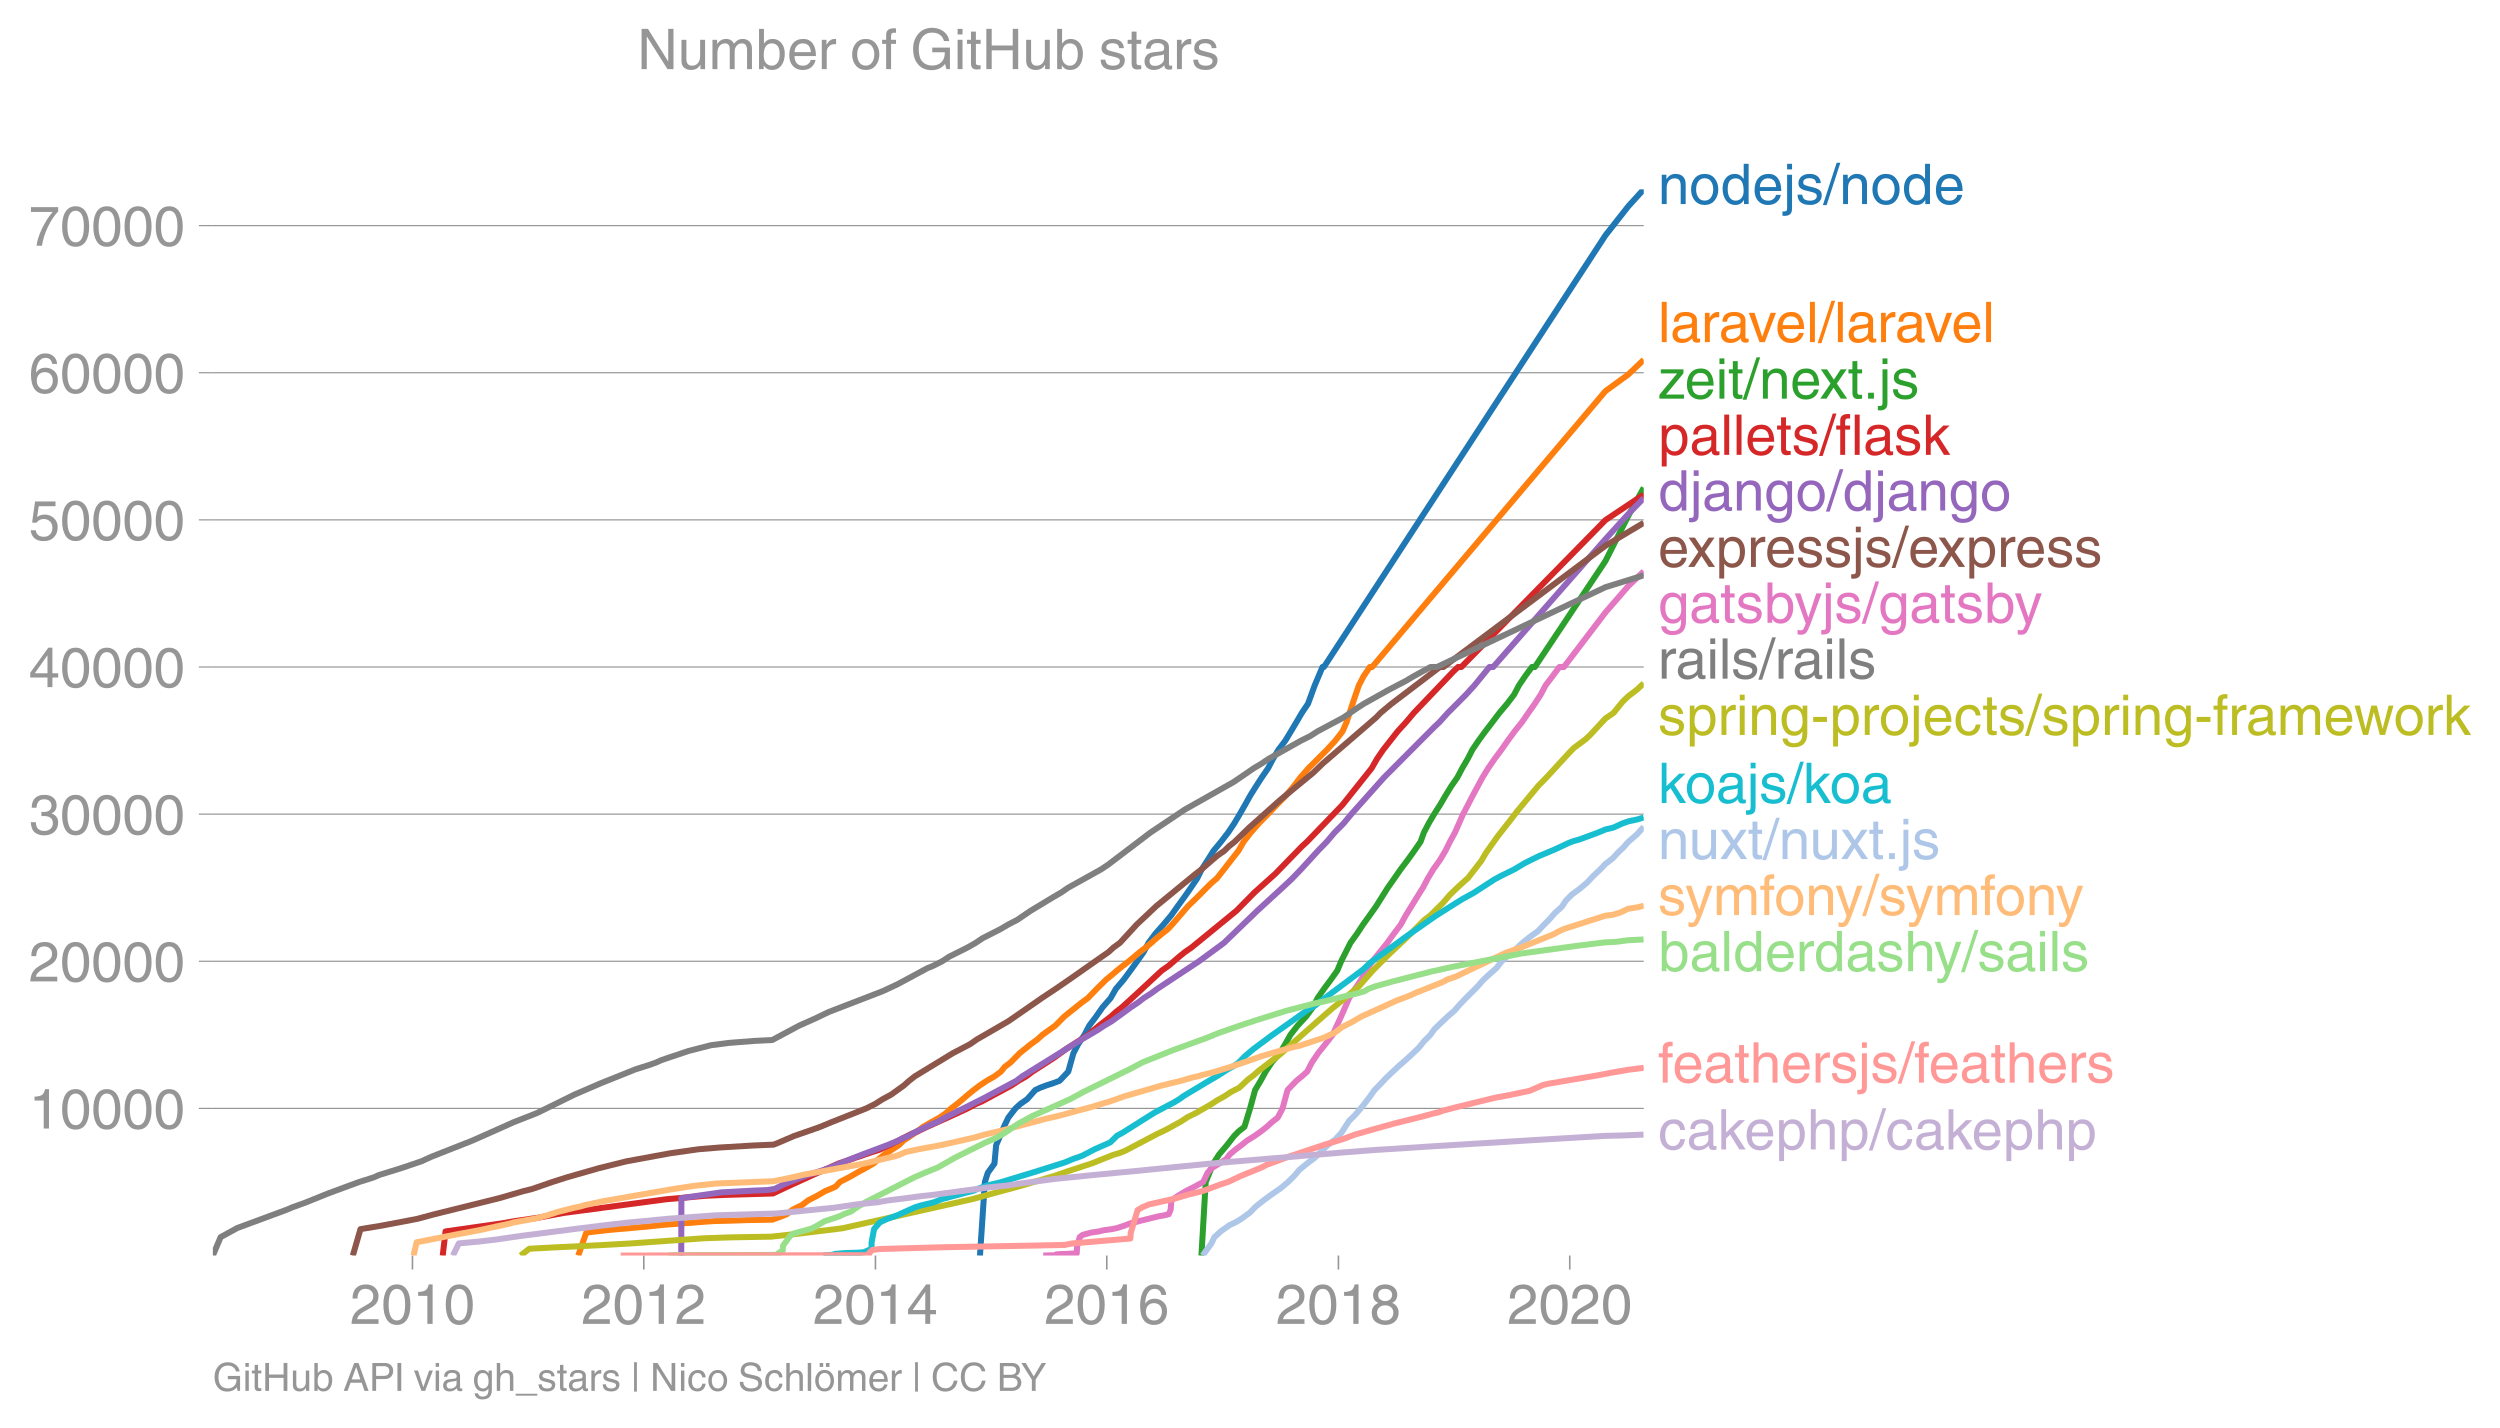 <svg height="475.3" viewBox="0 0 623.954 356.475" width="831.939" xmlns="http://www.w3.org/2000/svg" xmlns:xlink="http://www.w3.org/1999/xlink"><defs><style>*{stroke-linecap:butt;stroke-linejoin:round}</style></defs><g id="figure_1"><path d="M0 356.475h623.954V0H0z" fill="none" id="patch_1"/><g id="axes_1"><path d="M53.127 313.361h357.12V47.25H53.127z" fill="none" id="patch_2"/><g id="matplotlib.axis_1"><g id="xtick_1"><g id="line2d_1"><defs><path d="M0 0v3.5" id="m517b02e9d2" stroke="#969696" stroke-width=".4"/></defs><use x="102.945" xlink:href="#m517b02e9d2" y="313.361" fill="#969696" stroke="#969696" stroke-width=".4"/></g><g transform="matrix(.14 0 0 -.14 87.375 330.41)" fill="#969696" id="text_1"><defs><path d="M4.39 45.125q0 12.39 6.391 18.781 6.406 6.407 17.938 6.407 9.656 0 15.812-5.86 6.157-5.86 6.157-15.14 0-7.22-3.547-12.188-3.532-4.953-10.422-8.703l-12.11-6.64Q13.922 15.921 12.5 8.296h38.188V0H2.593q.39 9.906 4.297 16.5 3.906 6.594 12.203 11.375l12.593 7.328q5.032 2.89 7.329 5.984 2.297 3.094 2.297 8.516 0 5.375-3.766 9.031-3.75 3.672-10.156 3.672-7.078 0-10.594-4.672-3.516-4.656-3.61-12.609z" id="HelveticaWorld-Regular-50"/><path d="M42.484 34.188q0 14.109-3.734 21.156-3.734 7.062-10.969 7.062-7.078 0-10.89-7.062-3.797-7.047-3.797-21.157 0-13.671 3.75-20.937Q20.609 6 27.78 6q7.235 0 10.969 7 3.734 7.016 3.734 21.188zm9.422 0q0-17.297-6.25-26.704-6.25-9.39-17.875-9.39-12.062 0-18.062 9.734-6 9.75-6 26.36 0 17.03 6.14 26.578 6.157 9.547 17.922 9.547 11.625 0 17.875-9.5t6.25-26.626z" id="HelveticaWorld-Regular-48"/><path d="M35.89 0h-9.374v49.906H10.109v6.985q8.594.28 12.782 2.75Q27.094 62.109 29 70.313h6.89z" id="HelveticaWorld-Regular-49"/></defs><use xlink:href="#HelveticaWorld-Regular-50"/><use x="55.615" xlink:href="#HelveticaWorld-Regular-48"/><use x="111.23" xlink:href="#HelveticaWorld-Regular-49"/><use x="166.846" xlink:href="#HelveticaWorld-Regular-48"/></g></g><g id="xtick_2"><use x="160.681" xlink:href="#m517b02e9d2" y="313.361" fill="#969696" stroke="#969696" stroke-width=".4" id="line2d_2"/><g transform="matrix(.14 0 0 -.14 145.11 330.41)" fill="#969696" id="text_2"><use xlink:href="#HelveticaWorld-Regular-50"/><use x="55.615" xlink:href="#HelveticaWorld-Regular-48"/><use x="111.23" xlink:href="#HelveticaWorld-Regular-49"/><use x="166.846" xlink:href="#HelveticaWorld-Regular-50"/></g></g><g id="xtick_3"><use x="218.496" xlink:href="#m517b02e9d2" y="313.361" fill="#969696" stroke="#969696" stroke-width=".4" id="line2d_3"/><g transform="matrix(.14 0 0 -.14 202.925 330.41)" fill="#969696" id="text_3"><defs><path d="M10.594 24.703h22.61v31.89h-.188zM42 17.093V0h-8.797v17.094H2.484v8.593L34.72 70.314H42v-45.61h10.297v-7.61z" id="HelveticaWorld-Regular-52"/></defs><use xlink:href="#HelveticaWorld-Regular-50"/><use x="55.615" xlink:href="#HelveticaWorld-Regular-48"/><use x="111.23" xlink:href="#HelveticaWorld-Regular-49"/><use x="166.846" xlink:href="#HelveticaWorld-Regular-52"/></g></g><g id="xtick_4"><use x="276.231" xlink:href="#m517b02e9d2" y="313.361" fill="#969696" stroke="#969696" stroke-width=".4" id="line2d_4"/><g transform="matrix(.14 0 0 -.14 260.66 330.41)" fill="#969696" id="text_4"><defs><path d="M14.11 21.578q0-6.875 4.093-11.234Q22.313 6 28.906 6q6.297 0 10.032 4.438 3.734 4.453 3.734 11.687 0 6.297-3.688 10.547-3.687 4.25-10.468 4.25-6.594 0-10.5-4.156-3.907-4.157-3.907-11.188zM41.702 51.61q-.984 5.375-3.984 8.078-3 2.72-8.125 2.72-8.11 0-12.36-7.923-4.25-7.906-4.343-18.109l.203-.188q5.61 8.641 16.687 8.641 8.844 0 15.438-5.86 6.593-5.859 6.593-16.452 0-10.5-6.25-17.47-6.25-6.952-16.843-6.952-12.219 0-18.563 8.687-6.344 8.703-6.344 25.938 0 16.593 6.485 27.093 6.5 10.5 19.484 10.5 8.407 0 14.219-5.015 5.813-5 6.297-13.688z" id="HelveticaWorld-Regular-54"/></defs><use xlink:href="#HelveticaWorld-Regular-50"/><use x="55.615" xlink:href="#HelveticaWorld-Regular-48"/><use x="111.23" xlink:href="#HelveticaWorld-Regular-49"/><use x="166.846" xlink:href="#HelveticaWorld-Regular-54"/></g></g><g id="xtick_5"><use x="334.046" xlink:href="#m517b02e9d2" y="313.361" fill="#969696" stroke="#969696" stroke-width=".4" id="line2d_5"/><g transform="matrix(.14 0 0 -.14 318.475 330.41)" fill="#969696" id="text_5"><defs><path d="M27.594 40.578q5.422 0 8.953 3.094 3.547 3.11 3.547 8.234 0 4.594-3.407 7.547-3.39 2.953-9.687 2.953-5.61 0-8.672-3.11-3.047-3.093-3.047-7.874 0-5.125 3.813-7.984 3.812-2.86 8.5-2.86zm.093-7.562q-6.78 0-10.64-3.766-3.86-3.766-3.86-9.234 0-6.297 3.907-10.157Q21 6 28.219 6q6.406 0 10.234 3.86 3.828 3.859 3.828 10.265 0 5.469-3.828 9.172-3.828 3.719-10.766 3.719zM49.22 52.203q0-10.594-9.032-14.797 6.204-2.781 8.86-7.36 2.656-4.562 2.656-9.733 0-10.016-6.453-16.125-6.438-6.094-17.375-6.094-9.563 0-16.813 5.25-7.25 5.25-7.25 17.062 0 11.922 11.907 16.907-9.516 3.796-9.516 13.671 0 8.297 5.64 13.813 5.641 5.516 15.641 5.516 10.016 0 15.875-5.204 5.86-5.203 5.86-12.906z" id="HelveticaWorld-Regular-56"/></defs><use xlink:href="#HelveticaWorld-Regular-50"/><use x="55.615" xlink:href="#HelveticaWorld-Regular-48"/><use x="111.23" xlink:href="#HelveticaWorld-Regular-49"/><use x="166.846" xlink:href="#HelveticaWorld-Regular-56"/></g></g><g id="xtick_6"><use x="391.781" xlink:href="#m517b02e9d2" y="313.361" fill="#969696" stroke="#969696" stroke-width=".4" id="line2d_6"/><g transform="matrix(.14 0 0 -.14 376.21 330.41)" fill="#969696" id="text_6"><use xlink:href="#HelveticaWorld-Regular-50"/><use x="55.615" xlink:href="#HelveticaWorld-Regular-48"/><use x="111.23" xlink:href="#HelveticaWorld-Regular-50"/><use x="166.846" xlink:href="#HelveticaWorld-Regular-48"/></g></g></g><g id="matplotlib.axis_2"><g id="ytick_1"><path clip-path="url(#p7dc7713317)" d="M53.127 276.642h357.12" fill="none" stroke="#969696" stroke-linecap="square" stroke-width=".3" id="line2d_7"/><g id="line2d_8"><defs><path d="M0 0h-3.5" id="m293bbf2031" stroke="#969696" stroke-width=".3"/></defs><use x="53.127" xlink:href="#m293bbf2031" y="276.642" fill="#969696" stroke="#969696" stroke-width=".3"/></g><g transform="matrix(.14 0 0 -.14 7.2 281.666)" fill="#969696" id="text_7"><use xlink:href="#HelveticaWorld-Regular-49"/><use x="55.615" xlink:href="#HelveticaWorld-Regular-48"/><use x="111.23" xlink:href="#HelveticaWorld-Regular-48"/><use x="166.846" xlink:href="#HelveticaWorld-Regular-48"/><use x="222.461" xlink:href="#HelveticaWorld-Regular-48"/></g></g><g id="ytick_2"><path clip-path="url(#p7dc7713317)" d="M53.127 239.918h357.12" fill="none" stroke="#969696" stroke-linecap="square" stroke-width=".3" id="line2d_9"/><use x="53.127" xlink:href="#m293bbf2031" y="239.918" fill="#969696" stroke="#969696" stroke-width=".3" id="line2d_10"/><g transform="matrix(.14 0 0 -.14 7.2 244.943)" fill="#969696" id="text_8"><use xlink:href="#HelveticaWorld-Regular-50"/><use x="55.615" xlink:href="#HelveticaWorld-Regular-48"/><use x="111.23" xlink:href="#HelveticaWorld-Regular-48"/><use x="166.846" xlink:href="#HelveticaWorld-Regular-48"/><use x="222.461" xlink:href="#HelveticaWorld-Regular-48"/></g></g><g id="ytick_3"><path clip-path="url(#p7dc7713317)" d="M53.127 203.195h357.12" fill="none" stroke="#969696" stroke-linecap="square" stroke-width=".3" id="line2d_11"/><use x="53.127" xlink:href="#m293bbf2031" y="203.195" fill="#969696" stroke="#969696" stroke-width=".3" id="line2d_12"/><g transform="matrix(.14 0 0 -.14 7.2 208.22)" fill="#969696" id="text_9"><defs><path d="M22.406 39.984q2.203-.187 4.594-.187 6.203 0 9.781 2.86 3.594 2.859 3.594 8.656 0 4.687-3.344 7.89-3.343 3.203-9.64 3.203-6.985 0-10.235-4.11-3.234-4.093-3.437-10.983h-8.64q0 10.984 5.765 16.984 5.765 6.016 16.937 6.016 9.922 0 15.828-5.11 5.907-5.094 5.907-13.39 0-10.704-9.032-14.5v-.204q11.72-4 11.72-16.406 0-9.906-6.595-16.265-6.593-6.344-18.703-6.344-9.906 0-16.312 5.203Q4.204 8.5 3.422 21.484H12.5q.203-8.109 4-11.797Q20.313 6 27.484 6q6.938 0 11.141 3.86 4.203 3.859 4.203 9.718 0 6.406-4.016 9.672-4 3.266-12.39 3.266-2 0-4.016-.094z" id="HelveticaWorld-Regular-51"/></defs><use xlink:href="#HelveticaWorld-Regular-51"/><use x="55.615" xlink:href="#HelveticaWorld-Regular-48"/><use x="111.23" xlink:href="#HelveticaWorld-Regular-48"/><use x="166.846" xlink:href="#HelveticaWorld-Regular-48"/><use x="222.461" xlink:href="#HelveticaWorld-Regular-48"/></g></g><g id="ytick_4"><path clip-path="url(#p7dc7713317)" d="M53.127 166.472h357.12" fill="none" stroke="#969696" stroke-linecap="square" stroke-width=".3" id="line2d_13"/><use x="53.127" xlink:href="#m293bbf2031" y="166.472" fill="#969696" stroke="#969696" stroke-width=".3" id="line2d_14"/><g transform="matrix(.14 0 0 -.14 7.2 171.496)" fill="#969696" id="text_10"><use xlink:href="#HelveticaWorld-Regular-52"/><use x="55.615" xlink:href="#HelveticaWorld-Regular-48"/><use x="111.23" xlink:href="#HelveticaWorld-Regular-48"/><use x="166.846" xlink:href="#HelveticaWorld-Regular-48"/><use x="222.461" xlink:href="#HelveticaWorld-Regular-48"/></g></g><g id="ytick_5"><path clip-path="url(#p7dc7713317)" d="M53.127 129.748h357.12" fill="none" stroke="#969696" stroke-linecap="square" stroke-width=".3" id="line2d_15"/><use x="53.127" xlink:href="#m293bbf2031" y="129.748" fill="#969696" stroke="#969696" stroke-width=".3" id="line2d_16"/><g transform="matrix(.14 0 0 -.14 7.2 134.773)" fill="#969696" id="text_11"><defs><path d="M14.703 40.922q5.813 4.39 13.625 4.39 9.469 0 16.281-6.296 6.813-6.297 6.813-16.22 0-10.78-6.578-17.796-6.563-7-18.422-7-10.313 0-16.266 5.047Q4.203 8.109 3.22 17.39h9.094q.671-5.672 4.437-8.672 3.766-3 10.453-3 6.485 0 10.64 4.484Q42 14.703 42 21.688q0 7.125-4.36 11.421-4.343 4.297-11.218 4.297-7.813 0-13.047-6.687l-7.563.39 5.266 37.594h36.438v-8.5H17.672z" id="HelveticaWorld-Regular-53"/></defs><use xlink:href="#HelveticaWorld-Regular-53"/><use x="55.615" xlink:href="#HelveticaWorld-Regular-48"/><use x="111.23" xlink:href="#HelveticaWorld-Regular-48"/><use x="166.846" xlink:href="#HelveticaWorld-Regular-48"/><use x="222.461" xlink:href="#HelveticaWorld-Regular-48"/></g></g><g id="ytick_6"><path clip-path="url(#p7dc7713317)" d="M53.127 93.025h357.12" fill="none" stroke="#969696" stroke-linecap="square" stroke-width=".3" id="line2d_17"/><use x="53.127" xlink:href="#m293bbf2031" y="93.025" fill="#969696" stroke="#969696" stroke-width=".3" id="line2d_18"/><g transform="matrix(.14 0 0 -.14 7.2 98.05)" fill="#969696" id="text_12"><use xlink:href="#HelveticaWorld-Regular-54"/><use x="55.615" xlink:href="#HelveticaWorld-Regular-48"/><use x="111.23" xlink:href="#HelveticaWorld-Regular-48"/><use x="166.846" xlink:href="#HelveticaWorld-Regular-48"/><use x="222.461" xlink:href="#HelveticaWorld-Regular-48"/></g></g><g id="ytick_7"><path clip-path="url(#p7dc7713317)" d="M53.127 56.302h357.12" fill="none" stroke="#969696" stroke-linecap="square" stroke-width=".3" id="line2d_19"/><use x="53.127" xlink:href="#m293bbf2031" y="56.302" fill="#969696" stroke="#969696" stroke-width=".3" id="line2d_20"/><g transform="matrix(.14 0 0 -.14 7.2 61.326)" fill="#969696" id="text_13"><defs><path d="M3.719 68.797h48.578v-7.719Q42.28 50.875 33.984 33.484 25.687 16.11 23.391 0h-9.672q1.469 13.281 9.719 30.531 8.25 17.266 18.953 29.672H3.719z" id="HelveticaWorld-Regular-55"/></defs><use xlink:href="#HelveticaWorld-Regular-55"/><use x="55.615" xlink:href="#HelveticaWorld-Regular-48"/><use x="111.23" xlink:href="#HelveticaWorld-Regular-48"/><use x="166.846" xlink:href="#HelveticaWorld-Regular-48"/><use x="222.461" xlink:href="#HelveticaWorld-Regular-48"/></g></g></g><path clip-path="url(#p7dc7713317)" d="M244.583 313.361l1.225-18.358.728-2.295 1.66-2.295.422-4.59 1.94-4.59 1.1-2.296 1.775-2.295 1.264-1.146 1.662-1.15 2.034-2.295 1.212-.573 1.526-.572 1.762-.573 1.55-.577 2.176-2.295 1.28-4.59 1.207-2.296 1.555-2.295 1.192-2.295 1.729-2.295 1.601-2.296 2.01-2.295 1.305-2.295 1.954-2.295 1.695-2.295 1.663-2.296 1.622-2.295 1.21-2.295 1.72-2.295 2.026-2.295 1.926-2.296 1.64-2.295 1.667-2.295 1.596-2.295 1.562-2.296 1.14-2.295 1.489-2.295 1.433-2.295 1.902-2.295 1.776-2.296 1.535-2.295 1.36-2.295 1.315-2.295 1.277-2.295 1.434-2.296 1.489-2.295 1.575-2.295 1.197-2.295 1.362-2.295 1.745-2.296 1.38-2.295 1.369-2.295 1.343-2.295 1.547-2.295 1.677-4.59 1.937-4.591h.357L400.69 58.74l5.69-7.238 3.867-4.253" fill="none" stroke="#1f77b4" stroke-linecap="square" stroke-width="1.5" id="line2d_21"/><path clip-path="url(#p7dc7713317)" d="M144.32 313.361l2.012-5.732 1.256-.143 1.183-.144 1.294-.143 1.155-.143 1.486-.143 1.51-.143 1.93-.144 1.512-.147 1.557-.143 1.734-.143 1.342-.143 1.292-.143 1.324-.144 1.697-.143 1.957-.143 1.891-.143 2.081-.144 1.659-.143 1.956-.143 2.085-.143 1.484-.033 1.691-.037 2.227-.073 1.884-.07 1.185-.037 1.632-.018 1.096-.019 1.625-.033 1.75-.036.194-.074.413-.147 1.57-.573 1.41-.573 1.5-1.149 2.317-1.146 1.493-1.15 2.251-1.145 1.952-1.15 1.388-.572 1.28-.573 1.051-1.15 2.234-1.145 2.017-1.15 2.102-1.146 2-1.149 1.37-1.146 1.417-1.15 1.793-1.145 1.77-1.15 1.182-1.145 1.723-1.15 1.69-1.145 1.486-1.15 1.99-1.146 2.095-1.15 1.626-1.145 1.27-1.15 1.518-1.145 1.38-1.15 1.324-1.145 1.41-1.15 1.516-1.145 1.735-1.15 1.998-1.146 1.543-1.15.9-1.145 1.512-1.15 2.258-2.295 1.423-1.145 1.428-1.15 1.587-1.146 1.252-1.149 1.596-1.146 1.605-1.15 2.278-2.294 1.412-1.146 1.467-1.15 1.406-1.145 1.588-1.15 2.208-2.295 2.33-2.295 1.4-1.146 1.352-1.15 1.423-1.145 1.484-1.15 1.382-1.145 1.364-1.15 1.506-1.146 1.365-1.149 1.292-1.146 1.41-1.15 1.444-1.145 1.079-1.15 1.975-2.295 1.984-2.295 2.373-2.295 2.272-2.295 1.163-1.146 1.35-1.15 1.806-2.295 1.78-2.295 1.807-2.295 1.32-2.295 1.796-2.296 2.007-2.295 2.251-2.295 2.194-2.295 2.254-2.295 1.93-2.296 1.756-2.295 2-2.295 2.309-2.295 2.296-2.295 2.111-2.296 1.776-2.295 1.008-2.295 1.492-4.59 1.57-4.59 1.19-2.296 1.565-2.295H342.458l58.232-68.86 5.69-4.139 3.867-3.68" fill="none" stroke="#ff7f0e" stroke-linecap="square" stroke-width="1.5" id="line2d_22"/><path clip-path="url(#p7dc7713317)" d="M299.852 313.361l1.072-18.358 1.886-4.59 1.463-2.295 1.943-2.295 1.787-2.296 1.124-1.145 1.462-1.15 1.404-4.59 1.257-4.59 1.376-2.296 1.258-2.295 1.501-2.295 2.034-2.296 1.355-2.295 1.291-2.295 1.787-2.295 2.134-2.295 1.683-2.296 1.182-2.295 1.59-2.295 1.715-2.295 1.623-2.295.951-2.296 2.312-4.59 1.65-2.295 1.507-2.295 1.657-2.296 1.62-2.295 1.446-2.295 1.442-2.295 1.615-2.296 1.593-2.295 1.737-2.295 1.65-2.295 1.593-2.295.824-2.296 1.204-2.295 1.351-2.295 1.475-2.295 1.34-2.295 1.403-2.296 1.597-2.295 1.204-2.295 1.347-2.295 1.174-2.295 1.556-2.296 1.68-2.295 1.761-2.295 1.736-2.295 1.936-2.295 1.749-2.296 1.204-2.295 1.553-2.295 1.694-2.295h.725l17.625-26.452 5.69-11.263 3.867-7.036" fill="none" stroke="#2ca02c" stroke-linecap="square" stroke-width="1.5" id="line2d_23"/><path clip-path="url(#p7dc7713317)" d="M110.496 313.361l.697-6.019 14.04-2.008 3.262-.573 5.972-.863 6.056-1.146 25.814-3.445 9.733-.859 4.66-.213 12.19-.36 3.618-1.722 6.267-2.868 6.436-2.872 8.37-2.868 1.846-.573 2.501-1.15 5.618-2.868 1.41-.572 2.426-1.15 2.524-1.146 2.586-1.15 4.97-2.294 2.142-1.146 1.367-.573 7.444-4.017 1.757-1.15 1.96-1.146 1.53-1.15 5.349-3.44 3.182-2.295 5.356-3.445 2.73-2.295 2.971-2.295 1.258-1.146 1.493-1.15 3.766-3.44 6.181-5.74 1.654-1.146 2.671-2.295 1.427-1.15 1.654-1.146 11.228-9.18 4.52-4.59 5.125-4.591 6.697-6.886 1.258-1.15 8.83-9.18 7.312-9.181 1.304-2.295 1.565-2.295 3.603-4.59 2.094-2.296 1.935-2.295 9.852-10.327 1.2-1.15h.821l35.962-36.664 9.557-6.375h0" fill="none" stroke="#d62728" stroke-linecap="square" stroke-width="1.5" id="line2d_24"/><path clip-path="url(#p7dc7713317)" d="M170.023 313.361l.044-14.34 9.99-1.432 8.002-.434 3.52-.143 1.802-.286 2.257-1.146 4.426-1.722 1.437-.573 3.687-1.15 1.67-.573 5.501-2.295 2.924-1.15 6.128-2.294 2.78-1.146 1.075-.573 1.478-.577 1.996-1.145 2.432-1.15 1.16-.573 1.483-.573 2.058-1.15 9.153-4.59 8.628-4.59 1.504-1.146 3.712-2.295 11.082-6.886 3.924-2.295 1.722-1.15 1.93-1.145 4.727-3.445 1.725-1.145 1.483-1.15 1.8-1.146 1.557-1.149 10.424-6.886 6.24-4.59 8.32-8.031 7.498-6.886 1.205-1.15 2.218-2.295 4.184-4.59 2.23-2.295 1.952-2.296 2.27-2.295 1.904-2.295 8.191-9.18 12.573-12.623 1.225-1.15 2.074-2.294 4.573-4.59 2.09-2.296 3.752-4.59h.926l28.02-31.906 5.691-6.26 3.867-3.989h0" fill="none" stroke="#9467bd" stroke-linecap="square" stroke-width="1.5" id="line2d_25"/><path clip-path="url(#p7dc7713317)" d="M88.06 313.361l1.91-6.591 5.228-.863 6.05-1.146 2.972-.577 4.258-1.146 16.184-4.017 5.926-1.722 2.282-.573 4.981-1.723 3.575-1.145 8.016-2.296 6.915-1.722 10.932-2.009 7.057-1.002 5.195-.43 8.404-.503 5.136-.217 1.086-.43 4.012-1.722 4.938-1.718 1.609-.577 2.76-1.146 8.694-3.444 2.292-1.146 1.805-1.15 2.134-1.145 3.187-2.295 1.294-1.15 1.465-1.146 9.42-5.74 4.391-2.295 1.637-1.146 7.928-4.59 8.284-5.74 3.454-2.295 3.341-2.295 8.19-5.736 1.658-1.15 1.25-1.146 1.588-1.149 4.215-4.59 4.876-4.59 9.798-8.032 1.5-1.15 2.64-2.295 1.342-1.146 1.67-1.15 1.167-1.145 1.446-1.15 3.522-3.44 7.712-6.886 4.172-3.445 4.189-3.44 2.384-2.296 13.304-11.476 1.105-1.15 2.75-2.294 12.079-9.181h.883L400.69 136.2l9.557-5.718h0" fill="none" stroke="#8c564b" stroke-linecap="square" stroke-width="1.5" id="line2d_26"/><path clip-path="url(#p7dc7713317)" d="M260.382 313.361l1.157-.033 1.878-.036.043-.074.15-.143.803-.07 2.132-.073 2.194-.144.027-.572.06-1.146.64-2.295.743-.573 2.144-.573 1.906-.287 1.162-.286 2.105-.286 1.334-.29 1.74-.573 1.486-.573 2.226-.573 2.355-.577 2.313-.573 1.613-.286 1.109-.287.486-1.149.169-2.295 1.66-1.146 1.922-1.15 2.232-1.145 2.131-1.15 1.078-2.295.998-1.146 1.899-1.149 1.793-1.146.86-1.15 1.344-1.145 1.536-1.15 1.426-1.145 1.855-1.15 1.62-1.145 1.47-1.15 1.242-1.146 1.476-1.15 1.203-2.294 1.242-4.59 2.203-2.296 1.406-1.146 1.285-1.15 1.19-2.294 1.545-2.296 1.836-2.295 1.784-2.295 2.117-4.59 2.004-4.59 1.476-2.296 1.518-2.295 1.234-2.295 1.575-2.296 1.875-2.295 1.832-2.295 1.668-2.295 1.722-2.295 1.251-2.296 1.412-2.295 1.42-2.295 1.435-2.295 1.214-2.296 1.38-2.295 1.639-2.295 1.376-2.295 1.127-2.295 1.27-2.296 2.02-4.59 1.198-2.295 1.188-2.295 1.237-2.296 1.236-2.295 1.413-2.295 1.578-2.295 1.712-2.295 1.61-2.296 1.684-2.295 1.836-2.295 1.576-2.295 1.617-2.295 1.493-2.296 1.205-2.295 1.745-2.295 1.709-2.295h1.116l10.379-13.625 5.69-6.562 3.867-3.687" fill="none" stroke="#e377c2" stroke-linecap="square" stroke-width="1.5" id="line2d_27"/><path clip-path="url(#p7dc7713317)" d="M53.127 313.361l1.932-4.586 4.177-2.296 12.42-4.59 1.327-.573 3.188-1.146 5.682-2.295 7.777-2.872 3.634-1.145 1.264-.573 5.567-1.723 5.075-1.722 2.515-1.146 10.19-4.017 7.747-3.445 2.558-1.146 5.848-2.295 4.68-2.295 4.64-2.295 6.65-2.868 8.602-3.445 3.598-1.146 1.598-.576 1.253-.573 6.804-2.295 5.611-1.433 4.464-.576 6.362-.5 4.482-.216.23-.144 6.437-3.444 3.86-1.719 3.61-1.722 13.385-5.163 3.704-1.723 7.458-4.017 1.41-.573 2.292-1.15 1.735-1.145 4.589-2.296 2.023-1.149 1.69-1.146 4.507-2.295 1.954-1.15 2.223-1.145 3.37-2.295 5.714-3.445 1.97-1.146 1.659-1.15 8.244-4.59 1.717-1.145 10.579-8.036 8.583-5.736 12.197-6.885 5.033-3.445 1.926-1.146 1.694-1.15 8.176-4.59 2.305-1.145 1.78-1.15 6.45-3.44 3.333-2.296 1.771-1.15 6.141-3.44 4.39-2.296 1.93-1.15 4.18-2.294h1.6l42.07-19.923 9.556-2.963h0" fill="none" stroke="#7f7f7f" stroke-linecap="square" stroke-width="1.5" id="line2d_28"/><path clip-path="url(#p7dc7713317)" d="M129.928 313.361l2.166-1.696 6.15-.33 10.758-.522 8.236-.46 18.516-1.307 6.68-.227 10.007-.166 7.163-.785 10.626-1.308 32.63-7.33 5.65-1.572 5.808-1.571 8.912-2.619 2.978-1.046 6.382-2.094 5.247-2.096 1.765-.522 1.27-.525 7.963-4.19 2.218-1.047 3.79-2.097 1.58-1.046 2.123-1.047 3.648-2.093 1.601-1.047 1.874-1.046 1.574-1.047 2.053-1.05 2.227-2.093 1.407-1.047 1.156-1.047 5.456-4.19 9.491-8.376 3.595-3.14 2.649-2.097 1.149-1.047 2.572-2.097 3.69-4.186 4.19-4.19 4.444-4.187 4.182-4.19 1.403-1.047 3.178-3.14 1.815-2.093 2.166-2.096 2.334-2.094 3.249-4.19 1.239-2.097 2.975-4.186 3.295-4.19 1.598-2.094 5.22-6.283 2.057-2.093 5.774-6.284 1.035-1.046 2.823-2.093 1.14-1.05 3.882-4.19 2.02-1.385 2.24-2.77 1.433-1.384 2.126-1.616 1.736-1.619h0" fill="none" stroke="#bcbd22" stroke-linecap="square" stroke-width="1.5" id="line2d_29"/><path clip-path="url(#p7dc7713317)" d="M205.512 313.361l2.328-.205.603-.21 2.14-.18 3.611-.128 1.398-.107 1.914-.83.032-1.66.627-3.323 1.458-1.66 1.79-.83 2.328-.833 4.619-2.075 1.313-.415 3.407-.834 2.078-.83 6.241-1.66 1.625-.415.887-.418 2.292-.83 3.452-.83 8.238-2.494 7.91-2.493 1.98-.83 2.348-.83 3.19-1.664 3.782-1.66 1.687-1.66 1.52-.83 3.94-2.493 3.97-2.49 4.752-2.493 1.383-.83 1.156-.834 5.518-3.323 2.852-1.66 2.603-1.664 1.516-.83 1.165-.83 1.653-1.663 1.963-1.66 4.46-3.324 9.361-6.643 1.458-.83 3.308-2.493 8.894-6.647 1.74-1.664 9.131-6.647 7.115-4.98 5.262-3.323 1.335-.83 3-1.663 5.131-3.324 1.525-.83 3.391-1.663 2.788-1.66 3.378-1.664 3.965-1.66 3.565-1.663 1.101-.415 1.483-.415 4.504-1.66 2.004-.834 2.04-.503 2.222-1.013 1.435-.507 2.289-.492 1.567-.492h0" fill="none" stroke="#17becf" stroke-linecap="square" stroke-width="1.5" id="line2d_30"/><path clip-path="url(#p7dc7713317)" d="M300.161 313.361l2.193-3.051.737-1.528 1.667-1.528 2.198-1.527 1.6-.764 1.247-.764 2.102-1.528 1.506-1.527 1.908-1.528 2.095-1.528 2.21-1.528 1.813-1.527 1.564-1.528 1.282-1.528 1.86-1.527 2.036-1.528 1.523-1.528 1.605-1.527 1.98-1.528 1.439-1.528 1.975-3.055 1.552-1.528 1.288-1.528 1.234-1.527 1.156-1.528 1.082-1.528 1.486-1.527 1.424-1.528 1.616-1.528 1.618-1.527 1.757-1.528 1.657-1.524 1.587-1.528 1.227-1.527 1.534-1.528 1.096-1.528 1.592-1.528 1.595-1.527 1.769-1.528 1.336-1.528 1.455-1.527 1.532-1.528 1.52-1.528 1.326-1.527 1.645-1.528 1.746-1.528 1.152-1.527 1.672-1.528 1.823-1.528 1.629-1.528 1.877-1.527 2.154-1.528 1.43-1.528 1.512-1.527 1.331-1.528 1.702-1.528.992-1.527 1.52-1.528 2.077-1.528 1.783-1.527 1.423-1.528 1.63-1.528 1.45-1.527 1.8-1.37 1.255-1.374 1.435-1.37 1.193-1.373 2.171-1.873 1.704-1.876" fill="none" stroke="#aec7e8" stroke-linecap="square" stroke-width="1.5" id="line2d_31"/><path clip-path="url(#p7dc7713317)" d="M103.23 313.361l.74-3.308 10.1-1.99 5.355-.992 7.69-1.66 1.145-.33 5.56-.996 2.415-.661 3.12-.995 3.923-.992 1.633-.33 1.05-.33 4.685-.996 17.132-2.982 5.45-.83 5.447-.576 14.41-.584 4.796-.992 2.81-.664 14.51-2.648 8.407-1.987.945-.334 1.495-.661 3.07-.665 5.406-.991 4.484-.996 4.35-.995 2.183-.66 4.275-.996 11.126-2.982 2.991-.665 8.588-2.32 3.233-.992 1.183-.334 3.757-1.326 9.163-2.651 5.394-1.322 2.169-.661 1.554-.331 1.018-.334 2.722-.661 4.321-1.326 3.916-1.326 3.71-1.325 4.525-1.326 3.534-.995 1.6-.33 4.015-1.326 1.973-.661 2.903-1.326 1.693-1.326 2.594-1.326 2.25-1.325 8.782-3.977 3.479-1.323 1.397-.66 6.658-2.652 1.213-.665 1.974-.66 12.516-5.968 3.794-1.326 8.175-3.312 1.184-.665 1.415-.661 10.346-3.316 1.846-.213 2.051-.647 1.74-.863 2.453-.378 1.47-.382h0" fill="none" stroke="#ffbb78" stroke-linecap="square" stroke-width="1.5" id="line2d_32"/><path clip-path="url(#p7dc7713317)" d="M166.836 313.361l1.171-.095 26.052-.055.198-.46 1.09-.609.07-1.223 1.776-2.442.862-.61 4.436-1.219 1.208-.613 2.061-1.22 3.693-1.222 1.277-.61 1.648-.61 1.744-1.222 2.112-1.22 11.987-6.11 2.822-1.22 3.015-1.222 4.29-2.442 7.361-3.665 2.792-1.223 2.135-1.22 3.604-2.442 3.382-1.832 9.548-4.278 3.382-1.83 6.207-3.054 3.709-1.83 1.283-.613 3.449-1.828 7.642-3.056 8.364-3.051 2.998-1.22 5.277-1.836 3.678-1.223 7.792-2.442 7.05-1.829 2.789-.613 6.171-1.524 1.405-.305 2.159-.613 1.01-.61 1.651-.613 4.338-1.223 9.516-2.442 5.456-1.22 17.356-3.356 13.353-1.836 3.603-.455 3.863-.463 2.723-.132 2.924-.397 3.883-.194h0" fill="none" stroke="#98df8a" stroke-linecap="square" stroke-width="1.5" id="line2d_33"/><path clip-path="url(#p7dc7713317)" d="M154.903 313.361l61.92-.088.158-.62.788-.71 1.952-.22 15.892-.44 23.88-.437 6.281-.14 1.726-.356 14.618-1.241.096-1.418 1.71-5.673 1.193-.71 1.626-.708 6.327-1.418 3.592-1.06 2.893-.71 1.179-.356 3.803-1.421 2.12-.709 2.972-1.417 3.496-1.418 1.731-.709 1.382-.712 5.758-2.126 8.537-2.835 4.668-1.421 2.787-1.062 4.934-1.417 5.091-1.418 7.127-1.777 2.584-.709 1.51-.353.888-.356 2.717-.709 10.126-2.482 3.783-.709 5.042-1.065 3.26-1.417 1.451-.353 12.526-2.13 3.09-.602 4.251-.738 3.866-.489h0" fill="none" stroke="#ff9896" stroke-linecap="square" stroke-width="1.5" id="line2d_34"/><path clip-path="url(#p7dc7713317)" d="M113.038 313.361l1.484-3.03 5.014-.466 4.049-.466 6.38-.933 3.686-.466 9.056-1.168 7.37-.936 6.057-.698 11.004-1.05 8.128-.584 3.193-.232 15.34-.466 11.614-1.168 2.48-.231 6.387-.933 4.742-.466 2.595-.467 3.797-.466 4.403-.588 3.19-.349 13.933-1.865 4.611-.467 2.946-.466 8.795-1.168 10.398-1.046 6.14-.584 2.557-.235 18.807-1.87 6.66-.58 26.54-2.218 5.859-.466 3.158-.232 14.577-.932 25.718-1.576 4.948-.29 8.936-.529 3-.176 4.287-.103 3.09-.128 2.221-.085h0" fill="none" stroke="#c5b0d5" stroke-linecap="square" stroke-width="1.5" id="line2d_35"/><g transform="matrix(.14 0 0 -.14 413.818 50.938)" fill="#1f77b4" id="text_14"><defs><path d="M49.219 0h-8.844v32.172q0 7.422-2.594 10.578-2.578 3.156-8.578 3.156-5.906 0-9.875-4.5-3.953-4.484-3.953-12.89V0H6.594v52.297h8.297v-7.375h.203q6.203 8.89 15.812 8.89 8.89 0 13.594-4.718 4.719-4.703 4.719-13.5z" id="HelveticaWorld-Regular-110"/><path d="M12.703 26.219q0-8.735 3.953-14.375 3.953-5.64 11.219-5.64 7.531 0 11.438 5.905 3.906 5.907 3.906 14.11 0 8.297-3.907 14.078-3.906 5.797-11.437 5.797-6.969 0-11.078-5.453-4.094-5.438-4.094-14.422zm-8.984 0q0 11.672 6.484 19.625 6.5 7.968 17.672 7.968 11.438 0 17.875-8.062 6.453-8.047 6.453-19.531 0-11.516-6.406-19.625-6.39-8.11-17.922-8.11-11.078 0-17.625 7.86-6.531 7.86-6.531 19.875z" id="HelveticaWorld-Regular-111"/><path d="M13.094 26.313q0-9.704 3.844-14.954 3.859-5.25 10.265-5.25 6.094 0 10.188 4.485 4.109 4.5 4.109 13.094 0 11.03-3.5 16.625-3.484 5.593-10.61 5.593-6.78 0-10.546-4.453-3.75-4.437-3.75-15.14zM50.39 0h-8.297v7.172h-.203q-4.97-8.688-15.078-8.688-10.891 0-16.86 8.297Q4 15.094 4 27.688q0 11.625 5.906 18.875 5.922 7.25 15.875 7.25 9.813 0 15.625-8.891l.203.594V71.78h8.782z" id="HelveticaWorld-Regular-100"/><path d="M42.484 30.328q-.687 8.485-4.5 12.031-3.797 3.547-10.109 3.547-6.39 0-10.328-4.5-3.922-4.484-4.172-11.078zm8.391-13.922q-1.453-8.11-7.953-13.422-5.719-4.5-15.047-4.593-10.984.093-17.438 7.203Q4 12.704 4 24.704q0 13.78 6.64 21.437 6.641 7.672 18.47 7.672 10.593 0 16.546-7.922 5.953-7.907 5.953-22.594H13.375q0-8.203 3.813-12.703Q21 6.109 28.608 6.109q5.375 0 9.235 3.235 3.86 3.25 4.25 7.062z" id="HelveticaWorld-Regular-101"/><path d="M15.375 61.813H6.594v9.968h8.781zm0-69.532q0-7.468-3.547-10.375Q8.297-21 2-21q-1.797 0-3.703.297v7.61H.594q3.703 0 4.843 1.109 1.157 1.093 1.157 5.296v58.985h8.781z" id="HelveticaWorld-Regular-106"/><path d="M36.078 37.406q-.187 4.688-3.344 6.735-3.14 2.047-9.047 2.047-4.296 0-7.359-1.907-3.047-1.89-3.047-5.468 0-2.829 1.797-4.172 1.813-1.344 7.828-2.86l8.688-2.187q7.906-2 11.297-5.11 3.406-3.093 3.406-8.656 0-7.719-5.64-12.531-5.641-4.813-15.063-4.813-11 0-16.64 4.563-5.626 4.578-5.735 13.75h8.5q.203-5.422 3.594-8.063 3.39-2.625 10.171-2.625 5.516 0 8.766 2.188 3.25 2.203 3.25 6.11 0 2.78-2.11 4.437-2.093 1.672-8.296 3.078l-10.203 2.5q-6.203 1.562-9.157 4.656-2.953 3.094-2.953 8.031 0 7.72 5.516 12.203 5.531 4.5 14.406 4.5 9.485 0 14.531-4.624 5.047-4.61 5.344-11.782z" id="HelveticaWorld-Regular-115"/><path d="M4.984-1.906h-6.687l24.61 75.594H29.5z" id="HelveticaWorld-Regular-47"/></defs><use xlink:href="#HelveticaWorld-Regular-110"/><use x="55.176" xlink:href="#HelveticaWorld-Regular-111"/><use x="111.084" xlink:href="#HelveticaWorld-Regular-100"/><use x="168.066" xlink:href="#HelveticaWorld-Regular-101"/><use x="223.486" xlink:href="#HelveticaWorld-Regular-106"/><use x="245.508" xlink:href="#HelveticaWorld-Regular-115"/><use x="295.508" xlink:href="#HelveticaWorld-Regular-47"/><use x="323.291" xlink:href="#HelveticaWorld-Regular-110"/><use x="378.467" xlink:href="#HelveticaWorld-Regular-111"/><use x="434.375" xlink:href="#HelveticaWorld-Regular-100"/><use x="491.357" xlink:href="#HelveticaWorld-Regular-101"/></g><g transform="matrix(.14 0 0 -.14 413.818 85.385)" fill="#ff7f0e" id="text_15"><defs><path d="M15.375 0H6.594v71.781h8.781z" id="HelveticaWorld-Regular-108"/><path d="M38.375 26.703q-.969-1.015-3.828-1.656-2.86-.625-10.672-1.656-5.766-.688-8.469-2.844-2.703-2.14-2.703-5.656 0-4.297 2.281-6.688 2.297-2.39 7.329-2.39 6.296 0 11.171 3.578 4.891 3.593 4.891 8.718zM6.203 36.375q.297 8.844 5.734 13.14 5.454 4.297 15.844 4.297 8.297 0 13.907-3.765 5.624-3.75 5.624-10.844V9.078Q47.313 6 50.094 6q1.125 0 2.89.39V0Q50.594-.984 48-.984q-4.5 0-6.703 1.921-2.188 1.938-2.281 6.047-7.516-8.5-18.891-8.5-7.422 0-11.922 4.204Q3.72 6.89 3.72 13.624q0 6.89 3.906 11.125Q11.531 29 19 29.89l15.516 1.891q4.203.64 4.203 6.203 0 4.11-3.047 6.297-3.047 2.203-9.25 2.203-5.516 0-8.485-2.437-2.953-2.438-3.53-7.672z" id="HelveticaWorld-Regular-97"/><path d="M15.375 0H6.594v52.297h8.297v-8.688h.203q5.703 10.203 14.687 10.203 1.422 0 2.297-.296V44.39h-3.266q-5.906 0-9.671-4.016-3.766-4-3.766-9.953z" id="HelveticaWorld-Regular-114"/><path d="M39.406 52.297h9.625L29.11 0h-9.437L.594 52.297h10.203L24.422 9.719h.187z" id="HelveticaWorld-Regular-118"/></defs><use xlink:href="#HelveticaWorld-Regular-108"/><use x="22.021" xlink:href="#HelveticaWorld-Regular-97"/><use x="76.953" xlink:href="#HelveticaWorld-Regular-114"/><use x="108.521" xlink:href="#HelveticaWorld-Regular-97"/><use x="161.203" xlink:href="#HelveticaWorld-Regular-118"/><use x="208.813" xlink:href="#HelveticaWorld-Regular-101"/><use x="264.232" xlink:href="#HelveticaWorld-Regular-108"/><use x="286.254" xlink:href="#HelveticaWorld-Regular-47"/><use x="314.037" xlink:href="#HelveticaWorld-Regular-108"/><use x="336.059" xlink:href="#HelveticaWorld-Regular-97"/><use x="390.99" xlink:href="#HelveticaWorld-Regular-114"/><use x="422.559" xlink:href="#HelveticaWorld-Regular-97"/><use x="475.24" xlink:href="#HelveticaWorld-Regular-118"/><use x="522.85" xlink:href="#HelveticaWorld-Regular-101"/><use x="578.27" xlink:href="#HelveticaWorld-Regular-108"/></g><g transform="matrix(.14 0 0 -.14 413.818 99.498)" fill="#2ca02c" id="text_16"><defs><path d="M14.11 7.328h32.187V0H2.39v6.89l31.64 38.126H4.938v7.28h40.374v-7.171z" id="HelveticaWorld-Regular-122"/><path d="M6.594 61.813v9.968h8.781v-9.969zM15.375 0H6.594v52.297h8.781z" id="HelveticaWorld-Regular-105"/><path d="M17.188 45.016V10.984q0-2 1.093-3.046 1.11-1.047 3.938-1.047h3.375V0Q20.797-.688 19-.688q-5.516 0-8.063 2.641-2.53 2.64-2.53 8.547v34.516H1.311v7.28h7.094v14.595h8.781V52.297h8.407v-7.281z" id="HelveticaWorld-Regular-116"/><path d="M49.031 0H37.703l-12.89 19.672L12.203 0H1.125l18.266 26.906L2 52.296h11.188l12.109-18.405L37.5 52.297h10.688l-17.579-25.39z" id="HelveticaWorld-Regular-120"/><path d="M19.094 0H8.687v10.594h10.407z" id="HelveticaWorld-Regular-46"/></defs><use xlink:href="#HelveticaWorld-Regular-122"/><use x="47.469" xlink:href="#HelveticaWorld-Regular-101"/><use x="102.889" xlink:href="#HelveticaWorld-Regular-105"/><use x="124.91" xlink:href="#HelveticaWorld-Regular-116"/><use x="152.596" xlink:href="#HelveticaWorld-Regular-47"/><use x="180.379" xlink:href="#HelveticaWorld-Regular-110"/><use x="235.555" xlink:href="#HelveticaWorld-Regular-101"/><use x="288.1" xlink:href="#HelveticaWorld-Regular-120"/><use x="338.1" xlink:href="#HelveticaWorld-Regular-116"/><use x="365.785" xlink:href="#HelveticaWorld-Regular-46"/><use x="393.568" xlink:href="#HelveticaWorld-Regular-106"/><use x="415.59" xlink:href="#HelveticaWorld-Regular-115"/></g><g transform="matrix(.14 0 0 -.14 413.818 113.519)" fill="#d62728" id="text_17"><defs><path d="M14.984 23.688q0-8.407 4.094-13 4.11-4.579 10.219-4.579 6.687 0 10.39 5.438 3.72 5.453 3.72 14.765 0 10.22-3.563 14.907-3.563 4.687-10.735 4.687-6.984 0-10.562-5.5-3.563-5.5-3.563-16.718zm-8.39 28.609h8.297v-7.375h.203q5.61 8.89 15.625 8.89 10.11 0 15.937-7.359 5.828-7.344 5.828-18.766 0-12.796-5.953-21Q40.578-1.515 29.5-1.515q-9.094 0-13.922 7.032h-.203v-26.22H6.594z" id="HelveticaWorld-Regular-112"/><path d="M17.188 45.016V0H8.405v45.016H1.22v7.28h7.187v8.985q0 5.907 3.578 8.703 3.594 2.813 10.032 2.813 2.203 0 3.968-.188v-7.906q-1.562.188-3.578.188-2.922 0-4.078-1.438-1.14-1.437-1.14-4.656v-6.5h8.796v-7.281z" id="HelveticaWorld-Regular-102"/><path d="M50 0H38.719L22.406 26.422l-7.312-6.594V0h-8.5v71.781h8.5v-41.61l22.5 22.126H48.78L28.813 32.813z" id="HelveticaWorld-Regular-107"/></defs><use xlink:href="#HelveticaWorld-Regular-112"/><use x="56.494" xlink:href="#HelveticaWorld-Regular-97"/><use x="111.426" xlink:href="#HelveticaWorld-Regular-108"/><use x="133.447" xlink:href="#HelveticaWorld-Regular-108"/><use x="155.469" xlink:href="#HelveticaWorld-Regular-101"/><use x="210.889" xlink:href="#HelveticaWorld-Regular-116"/><use x="238.574" xlink:href="#HelveticaWorld-Regular-115"/><use x="288.574" xlink:href="#HelveticaWorld-Regular-47"/><use x="316.357" xlink:href="#HelveticaWorld-Regular-102"/><use x="344.043" xlink:href="#HelveticaWorld-Regular-108"/><use x="366.064" xlink:href="#HelveticaWorld-Regular-97"/><use x="420.996" xlink:href="#HelveticaWorld-Regular-115"/><use x="470.996" xlink:href="#HelveticaWorld-Regular-107"/></g><g transform="matrix(.14 0 0 -.14 413.818 127.427)" fill="#9467bd" id="text_18"><defs><path d="M12.984 26.313q0-9.61 3.813-14.907Q20.609 6.11 27.094 6.11q6.312 0 10.312 4.579 4 4.593 4 13 0 11.03-3.5 16.625-3.484 5.593-10.61 5.593-7.171 0-10.75-4.765-3.562-4.766-3.562-14.828zM49.812 2.983q0-12.609-6.062-18.797-6.047-6.203-18.266-6.203-8.78 0-13.984 4.047Q6.297-13.922 5.516-6.39h8.796q.672-3.812 3.532-6.062 2.86-2.25 8.281-2.25 7.375 0 11.125 3.969 3.766 3.953 3.766 12.828v3.719h-.188q-4.937-7.329-13.922-7.329-11.187 0-17.093 8.25-5.907 8.25-5.907 20.953 0 11.625 5.953 18.875 5.97 7.25 15.829 7.25 9.906 0 15.625-8.89h.187v7.375h8.313z" id="HelveticaWorld-Regular-103"/></defs><use xlink:href="#HelveticaWorld-Regular-100"/><use x="56.982" xlink:href="#HelveticaWorld-Regular-106"/><use x="79.004" xlink:href="#HelveticaWorld-Regular-97"/><use x="133.936" xlink:href="#HelveticaWorld-Regular-110"/><use x="189.111" xlink:href="#HelveticaWorld-Regular-103"/><use x="245.02" xlink:href="#HelveticaWorld-Regular-111"/><use x="300.928" xlink:href="#HelveticaWorld-Regular-47"/><use x="328.711" xlink:href="#HelveticaWorld-Regular-100"/><use x="385.693" xlink:href="#HelveticaWorld-Regular-106"/><use x="407.715" xlink:href="#HelveticaWorld-Regular-97"/><use x="462.646" xlink:href="#HelveticaWorld-Regular-110"/><use x="517.822" xlink:href="#HelveticaWorld-Regular-103"/><use x="573.73" xlink:href="#HelveticaWorld-Regular-111"/></g><g transform="matrix(.14 0 0 -.14 413.818 141.498)" fill="#8c564b" id="text_19"><use xlink:href="#HelveticaWorld-Regular-101"/><use x="52.545" xlink:href="#HelveticaWorld-Regular-120"/><use x="102.545" xlink:href="#HelveticaWorld-Regular-112"/><use x="159.039" xlink:href="#HelveticaWorld-Regular-114"/><use x="190.607" xlink:href="#HelveticaWorld-Regular-101"/><use x="246.027" xlink:href="#HelveticaWorld-Regular-115"/><use x="296.027" xlink:href="#HelveticaWorld-Regular-115"/><use x="346.027" xlink:href="#HelveticaWorld-Regular-106"/><use x="368.049" xlink:href="#HelveticaWorld-Regular-115"/><use x="418.049" xlink:href="#HelveticaWorld-Regular-47"/><use x="445.832" xlink:href="#HelveticaWorld-Regular-101"/><use x="498.377" xlink:href="#HelveticaWorld-Regular-120"/><use x="548.377" xlink:href="#HelveticaWorld-Regular-112"/><use x="604.871" xlink:href="#HelveticaWorld-Regular-114"/><use x="636.439" xlink:href="#HelveticaWorld-Regular-101"/><use x="691.859" xlink:href="#HelveticaWorld-Regular-115"/><use x="741.859" xlink:href="#HelveticaWorld-Regular-115"/></g><g transform="matrix(.14 0 0 -.14 413.818 155.427)" fill="#e377c2" id="text_20"><defs><path d="M43.406 26.313q0 10.5-3.718 15.046-3.704 4.547-10.579 4.547-6.984-.11-10.562-5.453Q14.984 35.11 14.984 25q0-10.297 4.297-14.594Q23.578 6.11 29.297 6.11q6.5 0 10.297 5.344 3.812 5.344 3.812 14.86zM6.594 0v71.781h8.781V45.703h.203q5.61 8.11 15.14 8.11 9.766 0 15.766-7.25t6-18.876q0-13.093-6.062-21.156Q40.375-1.516 29.5-1.516q-9.578 0-14.406 8.016h-.203V0z" id="HelveticaWorld-Regular-98"/><path d="M39.016 52.297h9.562L29.891.984q-.5-1.375-.985-2.593-4.25-11.329-7.328-15.547-3.078-4.235-9.953-4.235-3.61 0-5.906.782v8.015q2.484-.89 5.468-.89 3.22 0 4.704 2.03 1.5 2.032 4.421 9.938L.875 52.297h9.922L24.812 9.719H25z" id="HelveticaWorld-Regular-121"/></defs><use xlink:href="#HelveticaWorld-Regular-103"/><use x="55.908" xlink:href="#HelveticaWorld-Regular-97"/><use x="110.84" xlink:href="#HelveticaWorld-Regular-116"/><use x="138.525" xlink:href="#HelveticaWorld-Regular-115"/><use x="188.525" xlink:href="#HelveticaWorld-Regular-98"/><use x="243.02" xlink:href="#HelveticaWorld-Regular-121"/><use x="292.629" xlink:href="#HelveticaWorld-Regular-106"/><use x="314.65" xlink:href="#HelveticaWorld-Regular-115"/><use x="364.65" xlink:href="#HelveticaWorld-Regular-47"/><use x="392.434" xlink:href="#HelveticaWorld-Regular-103"/><use x="448.342" xlink:href="#HelveticaWorld-Regular-97"/><use x="503.273" xlink:href="#HelveticaWorld-Regular-116"/><use x="530.959" xlink:href="#HelveticaWorld-Regular-115"/><use x="580.959" xlink:href="#HelveticaWorld-Regular-98"/><use x="635.453" xlink:href="#HelveticaWorld-Regular-121"/></g><g transform="matrix(.14 0 0 -.14 413.818 169.385)" fill="#7f7f7f" id="text_21"><use xlink:href="#HelveticaWorld-Regular-114"/><use x="31.568" xlink:href="#HelveticaWorld-Regular-97"/><use x="86.5" xlink:href="#HelveticaWorld-Regular-105"/><use x="108.521" xlink:href="#HelveticaWorld-Regular-108"/><use x="130.543" xlink:href="#HelveticaWorld-Regular-115"/><use x="180.543" xlink:href="#HelveticaWorld-Regular-47"/><use x="208.326" xlink:href="#HelveticaWorld-Regular-114"/><use x="239.895" xlink:href="#HelveticaWorld-Regular-97"/><use x="294.826" xlink:href="#HelveticaWorld-Regular-105"/><use x="316.848" xlink:href="#HelveticaWorld-Regular-108"/><use x="338.869" xlink:href="#HelveticaWorld-Regular-115"/></g><g transform="matrix(.14 0 0 -.14 413.818 183.427)" fill="#bcbd22" id="text_22"><defs><path d="M28.906 23.188H4.391v8.984h24.515z" id="HelveticaWorld-Regular-45"/><path d="M39.594 34.719q-1.89 11.187-12.39 11.187-6.5 0-10.454-5.203-3.953-5.203-3.953-14.484 0-10.11 3.656-15.11 3.672-5 10.64-5 4.688 0 8.11 3.438 3.422 3.437 4.39 8.953h8.5q-1.312-9.703-6.859-14.86-5.547-5.156-14.328-5.156-10.297 0-16.89 7.047-6.594 7.063-6.594 19.172 0 13.281 6.594 21.188 6.593 7.922 18.5 7.922 8.687 0 13.843-5.204 5.157-5.203 5.735-13.89z" id="HelveticaWorld-Regular-99"/><path d="M6.594 52.297h8.297v-7.375h.203q5.906 8.89 15.812 8.89 9.813 0 13.922-8.5 3.75 4.594 7.266 6.547 3.515 1.953 8.703 1.953 6.781 0 11.484-4.453Q77 44.922 77 36.187V0h-8.781v33.797q0 6.094-2.297 9.094-2.297 3.015-7.422 3.015-5.172 0-8.75-4.203-3.563-4.203-3.563-9.812V0h-8.78v36.188q0 4.53-2.11 7.124-2.094 2.594-6.094 2.594-6.297 0-10.062-4.687-3.766-4.688-3.766-12.703V0H6.594z" id="HelveticaWorld-Regular-109"/><path d="M25.594 0h-8.985L1.516 52.297h9.468L21 11.187h.188l10.109 41.11h9.922l10.203-41.11h.187l10.594 41.11h8.703L55.812 0h-9.234L35.984 40.484h-.187z" id="HelveticaWorld-Regular-119"/></defs><use xlink:href="#HelveticaWorld-Regular-115"/><use x="50" xlink:href="#HelveticaWorld-Regular-112"/><use x="106.494" xlink:href="#HelveticaWorld-Regular-114"/><use x="139.063" xlink:href="#HelveticaWorld-Regular-105"/><use x="161.084" xlink:href="#HelveticaWorld-Regular-110"/><use x="216.26" xlink:href="#HelveticaWorld-Regular-103"/><use x="272.168" xlink:href="#HelveticaWorld-Regular-45"/><use x="305.469" xlink:href="#HelveticaWorld-Regular-112"/><use x="361.963" xlink:href="#HelveticaWorld-Regular-114"/><use x="393.531" xlink:href="#HelveticaWorld-Regular-111"/><use x="449.439" xlink:href="#HelveticaWorld-Regular-106"/><use x="471.461" xlink:href="#HelveticaWorld-Regular-101"/><use x="526.881" xlink:href="#HelveticaWorld-Regular-99"/><use x="578.15" xlink:href="#HelveticaWorld-Regular-116"/><use x="605.836" xlink:href="#HelveticaWorld-Regular-115"/><use x="655.836" xlink:href="#HelveticaWorld-Regular-47"/><use x="683.619" xlink:href="#HelveticaWorld-Regular-115"/><use x="733.619" xlink:href="#HelveticaWorld-Regular-112"/><use x="790.113" xlink:href="#HelveticaWorld-Regular-114"/><use x="822.682" xlink:href="#HelveticaWorld-Regular-105"/><use x="844.703" xlink:href="#HelveticaWorld-Regular-110"/><use x="899.879" xlink:href="#HelveticaWorld-Regular-103"/><use x="955.787" xlink:href="#HelveticaWorld-Regular-45"/><use x="989.088" xlink:href="#HelveticaWorld-Regular-102"/><use x="1016.773" xlink:href="#HelveticaWorld-Regular-114"/><use x="1048.342" xlink:href="#HelveticaWorld-Regular-97"/><use x="1103.273" xlink:href="#HelveticaWorld-Regular-109"/><use x="1186.281" xlink:href="#HelveticaWorld-Regular-101"/><use x="1240.201" xlink:href="#HelveticaWorld-Regular-119"/><use x="1311.113" xlink:href="#HelveticaWorld-Regular-111"/><use x="1367.021" xlink:href="#HelveticaWorld-Regular-114"/><use x="1399.59" xlink:href="#HelveticaWorld-Regular-107"/></g><g transform="matrix(.14 0 0 -.14 413.818 200.414)" fill="#17becf" id="text_23"><use xlink:href="#HelveticaWorld-Regular-107"/><use x="47.625" xlink:href="#HelveticaWorld-Regular-111"/><use x="103.533" xlink:href="#HelveticaWorld-Regular-97"/><use x="158.465" xlink:href="#HelveticaWorld-Regular-106"/><use x="180.486" xlink:href="#HelveticaWorld-Regular-115"/><use x="230.486" xlink:href="#HelveticaWorld-Regular-47"/><use x="258.27" xlink:href="#HelveticaWorld-Regular-107"/><use x="305.895" xlink:href="#HelveticaWorld-Regular-111"/><use x="361.803" xlink:href="#HelveticaWorld-Regular-97"/></g><g transform="matrix(.14 0 0 -.14 413.818 214.414)" fill="#aec7e8" id="text_24"><defs><path d="M6.11 52.297h8.78V17.578q0-5.765 2.61-8.625Q20.125 6.11 25 6.11q6.781 0 10.594 4.797 3.812 4.813 3.812 12.578v28.813h8.782V0H39.89v7.625l-.188.188q-4.984-9.329-16.61-9.329-7.515 0-12.25 4.094Q6.11 6.688 6.11 14.703z" id="HelveticaWorld-Regular-117"/></defs><use xlink:href="#HelveticaWorld-Regular-110"/><use x="55.176" xlink:href="#HelveticaWorld-Regular-117"/><use x="109.961" xlink:href="#HelveticaWorld-Regular-120"/><use x="159.961" xlink:href="#HelveticaWorld-Regular-116"/><use x="187.646" xlink:href="#HelveticaWorld-Regular-47"/><use x="215.43" xlink:href="#HelveticaWorld-Regular-110"/><use x="270.605" xlink:href="#HelveticaWorld-Regular-117"/><use x="325.391" xlink:href="#HelveticaWorld-Regular-120"/><use x="375.391" xlink:href="#HelveticaWorld-Regular-116"/><use x="403.076" xlink:href="#HelveticaWorld-Regular-46"/><use x="430.859" xlink:href="#HelveticaWorld-Regular-106"/><use x="452.881" xlink:href="#HelveticaWorld-Regular-115"/></g><g transform="matrix(.14 0 0 -.14 413.818 228.386)" fill="#ffbb78" id="text_25"><use xlink:href="#HelveticaWorld-Regular-115"/><use x="48.5" xlink:href="#HelveticaWorld-Regular-121"/><use x="98.109" xlink:href="#HelveticaWorld-Regular-109"/><use x="181.117" xlink:href="#HelveticaWorld-Regular-102"/><use x="206.803" xlink:href="#HelveticaWorld-Regular-111"/><use x="262.711" xlink:href="#HelveticaWorld-Regular-110"/><use x="315.887" xlink:href="#HelveticaWorld-Regular-121"/><use x="365.496" xlink:href="#HelveticaWorld-Regular-47"/><use x="393.279" xlink:href="#HelveticaWorld-Regular-115"/><use x="441.779" xlink:href="#HelveticaWorld-Regular-121"/><use x="491.389" xlink:href="#HelveticaWorld-Regular-109"/><use x="574.396" xlink:href="#HelveticaWorld-Regular-102"/><use x="600.082" xlink:href="#HelveticaWorld-Regular-111"/><use x="655.99" xlink:href="#HelveticaWorld-Regular-110"/><use x="709.166" xlink:href="#HelveticaWorld-Regular-121"/></g><g transform="matrix(.14 0 0 -.14 413.818 242.386)" fill="#98df8a" id="text_26"><defs><path d="M49.219 0h-8.844v34.188q0 6.296-2.438 9-2.437 2.718-7.953 2.718-6.797 0-10.703-4.406-3.906-4.39-3.906-12.984V0H6.594v71.781h8.781V45.312h.203q6 8.5 15.328 8.5 8.594 0 13.453-4.5 4.86-4.484 4.86-13.718z" id="HelveticaWorld-Regular-104"/></defs><use xlink:href="#HelveticaWorld-Regular-98"/><use x="56.494" xlink:href="#HelveticaWorld-Regular-97"/><use x="111.426" xlink:href="#HelveticaWorld-Regular-108"/><use x="133.447" xlink:href="#HelveticaWorld-Regular-100"/><use x="190.43" xlink:href="#HelveticaWorld-Regular-101"/><use x="245.85" xlink:href="#HelveticaWorld-Regular-114"/><use x="277.418" xlink:href="#HelveticaWorld-Regular-100"/><use x="334.4" xlink:href="#HelveticaWorld-Regular-97"/><use x="389.332" xlink:href="#HelveticaWorld-Regular-115"/><use x="439.332" xlink:href="#HelveticaWorld-Regular-104"/><use x="492.133" xlink:href="#HelveticaWorld-Regular-121"/><use x="541.742" xlink:href="#HelveticaWorld-Regular-47"/><use x="569.525" xlink:href="#HelveticaWorld-Regular-115"/><use x="619.525" xlink:href="#HelveticaWorld-Regular-97"/><use x="674.457" xlink:href="#HelveticaWorld-Regular-105"/><use x="696.479" xlink:href="#HelveticaWorld-Regular-108"/><use x="718.5" xlink:href="#HelveticaWorld-Regular-115"/></g><g transform="matrix(.14 0 0 -.14 413.818 270.19)" fill="#ff9896" id="text_27"><use xlink:href="#HelveticaWorld-Regular-102"/><use x="25.686" xlink:href="#HelveticaWorld-Regular-101"/><use x="81.105" xlink:href="#HelveticaWorld-Regular-97"/><use x="136.037" xlink:href="#HelveticaWorld-Regular-116"/><use x="163.723" xlink:href="#HelveticaWorld-Regular-104"/><use x="218.898" xlink:href="#HelveticaWorld-Regular-101"/><use x="274.318" xlink:href="#HelveticaWorld-Regular-114"/><use x="306.887" xlink:href="#HelveticaWorld-Regular-115"/><use x="356.887" xlink:href="#HelveticaWorld-Regular-106"/><use x="378.908" xlink:href="#HelveticaWorld-Regular-115"/><use x="428.908" xlink:href="#HelveticaWorld-Regular-47"/><use x="456.691" xlink:href="#HelveticaWorld-Regular-102"/><use x="482.377" xlink:href="#HelveticaWorld-Regular-101"/><use x="537.797" xlink:href="#HelveticaWorld-Regular-97"/><use x="592.729" xlink:href="#HelveticaWorld-Regular-116"/><use x="620.414" xlink:href="#HelveticaWorld-Regular-104"/><use x="675.59" xlink:href="#HelveticaWorld-Regular-101"/><use x="731.01" xlink:href="#HelveticaWorld-Regular-114"/><use x="763.578" xlink:href="#HelveticaWorld-Regular-115"/></g><g transform="matrix(.14 0 0 -.14 413.818 286.891)" fill="#c5b0d5" id="text_28"><use xlink:href="#HelveticaWorld-Regular-99"/><use x="51.27" xlink:href="#HelveticaWorld-Regular-97"/><use x="106.201" xlink:href="#HelveticaWorld-Regular-107"/><use x="153.826" xlink:href="#HelveticaWorld-Regular-101"/><use x="209.246" xlink:href="#HelveticaWorld-Regular-112"/><use x="265.74" xlink:href="#HelveticaWorld-Regular-104"/><use x="320.916" xlink:href="#HelveticaWorld-Regular-112"/><use x="377.41" xlink:href="#HelveticaWorld-Regular-47"/><use x="405.193" xlink:href="#HelveticaWorld-Regular-99"/><use x="456.463" xlink:href="#HelveticaWorld-Regular-97"/><use x="511.395" xlink:href="#HelveticaWorld-Regular-107"/><use x="559.02" xlink:href="#HelveticaWorld-Regular-101"/><use x="614.439" xlink:href="#HelveticaWorld-Regular-112"/><use x="670.934" xlink:href="#HelveticaWorld-Regular-104"/><use x="726.109" xlink:href="#HelveticaWorld-Regular-112"/></g><g transform="matrix(.097 0 0 -.097 53.127 347.136)" fill="#969696" id="text_29"><defs><path d="M38.484 38.375h31.532V0h-6.297l-2.344 9.281Q56.781 3.421 50.578.75q-6.187-2.656-12.875-2.656-10.797 0-18.047 4.703-7.25 4.719-11.265 13.015-4 8.313-4 20.72 0 15.468 9.203 26.312 9.203 10.843 24.781 10.843 11.625 0 20.313-6.5Q67.39 60.688 68.796 50h-9.375q-1.703 7.078-7.219 11.078-5.516 4.016-14.312 4.016-10.594 0-17.047-7.985-6.438-7.984-6.438-21.125 0-15.28 6.39-22.437Q27.204 6.39 38.282 6.39q7.235 0 12.235 2.859 5 2.86 7.687 7.766 2.688 4.906 2.688 13.062H38.484z" id="HelveticaWorld-Regular-71"/><path d="M64.89 0h-9.718v33.5h-37.5V0H8.109v71.781h9.563V42.094h37.5V71.78h9.719z" id="HelveticaWorld-Regular-72"/><path d="M44 29.5L33.406 61.078h-.203L21.687 29.5zm-25.297-8.594L11.188 0h-9.97l27 71.781h10.985L65.187 0H54.594l-7.078 20.906z" id="HelveticaWorld-Regular-65"/><path d="M17.828 38.625H37.11q7.282 0 10.938 3.188 3.656 3.203 3.656 9.703 0 5.812-3.516 8.89-3.515 3.078-10.687 3.078H17.828zm0-38.625H8.11v71.781h32.266q9.625 0 15.484-5.594 5.86-5.593 5.86-14.578 0-9.328-5.672-15.312-5.656-5.969-15.672-5.969H17.828z" id="HelveticaWorld-Regular-80"/><path d="M17.828 0H8.11v71.781h9.72z" id="HelveticaWorld-Regular-73"/><path d="M0-12.313v4.891h55.61v-4.89z" id="HelveticaWorld-Regular-95"/><path d="M9.422 73.688h7.281V-1.906H9.422z" id="HelveticaWorld-Regular-124"/><path d="M55.61 71.781h9.374V0h-10.78L17.577 58.016h-.187V0H8.109v71.781h11.375l35.938-57.969h.187z" id="HelveticaWorld-Regular-78"/><path d="M50.39 50.781q-.296 6.844-5.109 10.719-4.797 3.875-12.656 3.875-7.922 0-12.172-3.25-4.234-3.234-4.234-9.344 0-3.265 1.843-5.61 1.86-2.343 6.641-3.468l20.516-4.687q8.297-1.813 12.297-6.875 4.015-5.047 4.015-12.313 0-10.64-7.812-16.187-7.813-5.547-20.313-5.547-9.531 0-15.031 2.437-5.484 2.453-9.734 7.766-4.25 5.328-4.25 14.89h9.093q0-8 5.313-12.406 5.328-4.39 14.5-4.39 8.89 0 13.844 3.156 4.953 3.156 4.953 8.953 0 5.281-2.953 7.89Q46.188 29 37.594 31l-15.469 3.625q-7.719 1.75-11.531 6.125Q6.78 45.125 6.78 51.516q0 9.672 6.516 15.922 6.531 6.25 18.203 6.25 13.172 0 20.328-5.5 7.156-5.485 7.688-17.407z" id="HelveticaWorld-Regular-83"/><path d="M12.703 26.219q0-8.735 3.953-14.375 3.953-5.64 11.219-5.64 7.531 0 11.438 5.905 3.906 5.907 3.906 14.11 0 8.297-3.907 14.078-3.906 5.797-11.437 5.797-6.969 0-11.078-5.453-4.094-5.438-4.094-14.422zm-8.984 0q0 11.672 6.484 19.625 6.5 7.968 17.672 7.968 11.438 0 17.875-8.062 6.453-8.047 6.453-19.531 0-11.516-6.406-19.625-6.39-8.11-17.922-8.11-11.078 0-17.625 7.86-6.531 7.86-6.531 19.875zm36.734 35.406H31.47v10.156h8.984zm-16.219 0H15.25v10.156h8.984z" id="HelveticaWorld-Regular-246"/><path d="M58.016 50.203q-1.625 7.313-6.782 11.094-5.14 3.797-13.343 3.797-10.594 0-17.047-7.703-6.438-7.688-6.438-20.766 0-15.14 6.094-22.547 6.11-7.39 17.688-7.39 7.609 0 13.093 5.046 5.5 5.063 7.407 14.688h9.421Q66.22 12.594 57.625 5.344t-20.906-7.25q-14.703 0-23.516 10.11Q4.391 18.311 4.391 36.28q0 17.328 9.203 27.36 9.203 10.047 24.297 10.047 12.5 0 20.265-6.454 7.766-6.437 9.235-17.03z" id="HelveticaWorld-Regular-67"/><path d="M8.11 71.781h31.484q9.281 0 14.797-5.031 5.515-5.031 5.515-13.031 0-4.844-2.422-8.828-2.406-3.97-7.187-6.172 6.687-2.532 9.828-6.735 3.156-4.203 3.156-10.797 0-9.265-6.687-15.234Q49.906 0 38.922 0H8.109zm9.562-63.484h20.703q7.625 0 11.422 3.531 3.812 3.547 3.812 9.563 0 6.093-4.25 9.093Q45.125 33.5 36.812 33.5h-19.14zm0 33.11h17.625q7.719 0 11.312 2.796 3.594 2.813 3.594 8.781 0 5.125-3.406 7.813-3.39 2.687-11.39 2.687H17.671z" id="HelveticaWorld-Regular-66"/><path d="M37.313 0h-9.72v28.906L.485 71.781h11.329l20.609-34.469 20.562 34.47h11.422L37.312 28.905z" id="HelveticaWorld-Regular-89"/></defs><use xlink:href="#HelveticaWorld-Regular-71"/><use x="77.1" xlink:href="#HelveticaWorld-Regular-105"/><use x="99.121" xlink:href="#HelveticaWorld-Regular-116"/><use x="126.807" xlink:href="#HelveticaWorld-Regular-72"/><use x="199.805" xlink:href="#HelveticaWorld-Regular-117"/><use x="254.59" xlink:href="#HelveticaWorld-Regular-98"/><use x="311.084" xlink:href="#HelveticaWorld-Regular-32"/><use x="335.498" xlink:href="#HelveticaWorld-Regular-65"/><use x="402.197" xlink:href="#HelveticaWorld-Regular-80"/><use x="466.846" xlink:href="#HelveticaWorld-Regular-73"/><use x="492.627" xlink:href="#HelveticaWorld-Regular-32"/><use x="517.041" xlink:href="#HelveticaWorld-Regular-118"/><use x="566.65" xlink:href="#HelveticaWorld-Regular-105"/><use x="588.672" xlink:href="#HelveticaWorld-Regular-97"/><use x="643.604" xlink:href="#HelveticaWorld-Regular-32"/><use x="668.018" xlink:href="#HelveticaWorld-Regular-103"/><use x="723.926" xlink:href="#HelveticaWorld-Regular-104"/><use x="779.102" xlink:href="#HelveticaWorld-Regular-95"/><use x="834.717" xlink:href="#HelveticaWorld-Regular-115"/><use x="884.717" xlink:href="#HelveticaWorld-Regular-116"/><use x="912.402" xlink:href="#HelveticaWorld-Regular-97"/><use x="967.334" xlink:href="#HelveticaWorld-Regular-114"/><use x="999.902" xlink:href="#HelveticaWorld-Regular-115"/><use x="1049.902" xlink:href="#HelveticaWorld-Regular-32"/><use x="1074.316" xlink:href="#HelveticaWorld-Regular-124"/><use x="1100.293" xlink:href="#HelveticaWorld-Regular-32"/><use x="1124.707" xlink:href="#HelveticaWorld-Regular-78"/><use x="1197.803" xlink:href="#HelveticaWorld-Regular-105"/><use x="1219.824" xlink:href="#HelveticaWorld-Regular-99"/><use x="1271.094" xlink:href="#HelveticaWorld-Regular-111"/><use x="1327.002" xlink:href="#HelveticaWorld-Regular-32"/><use x="1351.416" xlink:href="#HelveticaWorld-Regular-83"/><use x="1417.627" xlink:href="#HelveticaWorld-Regular-99"/><use x="1468.896" xlink:href="#HelveticaWorld-Regular-104"/><use x="1524.072" xlink:href="#HelveticaWorld-Regular-108"/><use x="1546.094" xlink:href="#HelveticaWorld-Regular-246"/><use x="1602.002" xlink:href="#HelveticaWorld-Regular-109"/><use x="1685.01" xlink:href="#HelveticaWorld-Regular-101"/><use x="1740.43" xlink:href="#HelveticaWorld-Regular-114"/><use x="1772.998" xlink:href="#HelveticaWorld-Regular-32"/><use x="1797.412" xlink:href="#HelveticaWorld-Regular-124"/><use x="1823.389" xlink:href="#HelveticaWorld-Regular-32"/><use x="1847.803" xlink:href="#HelveticaWorld-Regular-67"/><use x="1920.117" xlink:href="#HelveticaWorld-Regular-67"/><use x="1992.432" xlink:href="#HelveticaWorld-Regular-32"/><use x="2016.846" xlink:href="#HelveticaWorld-Regular-66"/><use x="2079.658" xlink:href="#HelveticaWorld-Regular-89"/></g><g transform="matrix(.14 0 0 -.14 158.992 17.25)" fill="#969696" id="text_30"><use xlink:href="#HelveticaWorld-Regular-78"/><use x="73.096" xlink:href="#HelveticaWorld-Regular-117"/><use x="127.881" xlink:href="#HelveticaWorld-Regular-109"/><use x="210.889" xlink:href="#HelveticaWorld-Regular-98"/><use x="267.383" xlink:href="#HelveticaWorld-Regular-101"/><use x="322.803" xlink:href="#HelveticaWorld-Regular-114"/><use x="355.371" xlink:href="#HelveticaWorld-Regular-32"/><use x="379.785" xlink:href="#HelveticaWorld-Regular-111"/><use x="435.693" xlink:href="#HelveticaWorld-Regular-102"/><use x="463.379" xlink:href="#HelveticaWorld-Regular-32"/><use x="487.793" xlink:href="#HelveticaWorld-Regular-71"/><use x="564.893" xlink:href="#HelveticaWorld-Regular-105"/><use x="586.914" xlink:href="#HelveticaWorld-Regular-116"/><use x="614.6" xlink:href="#HelveticaWorld-Regular-72"/><use x="687.598" xlink:href="#HelveticaWorld-Regular-117"/><use x="742.383" xlink:href="#HelveticaWorld-Regular-98"/><use x="798.877" xlink:href="#HelveticaWorld-Regular-32"/><use x="823.291" xlink:href="#HelveticaWorld-Regular-115"/><use x="873.291" xlink:href="#HelveticaWorld-Regular-116"/><use x="900.977" xlink:href="#HelveticaWorld-Regular-97"/><use x="955.908" xlink:href="#HelveticaWorld-Regular-114"/><use x="988.477" xlink:href="#HelveticaWorld-Regular-115"/></g></g></g><defs><clipPath id="p7dc7713317"><path d="M53.127 47.249h357.12v266.112H53.127z"/></clipPath></defs></svg>
